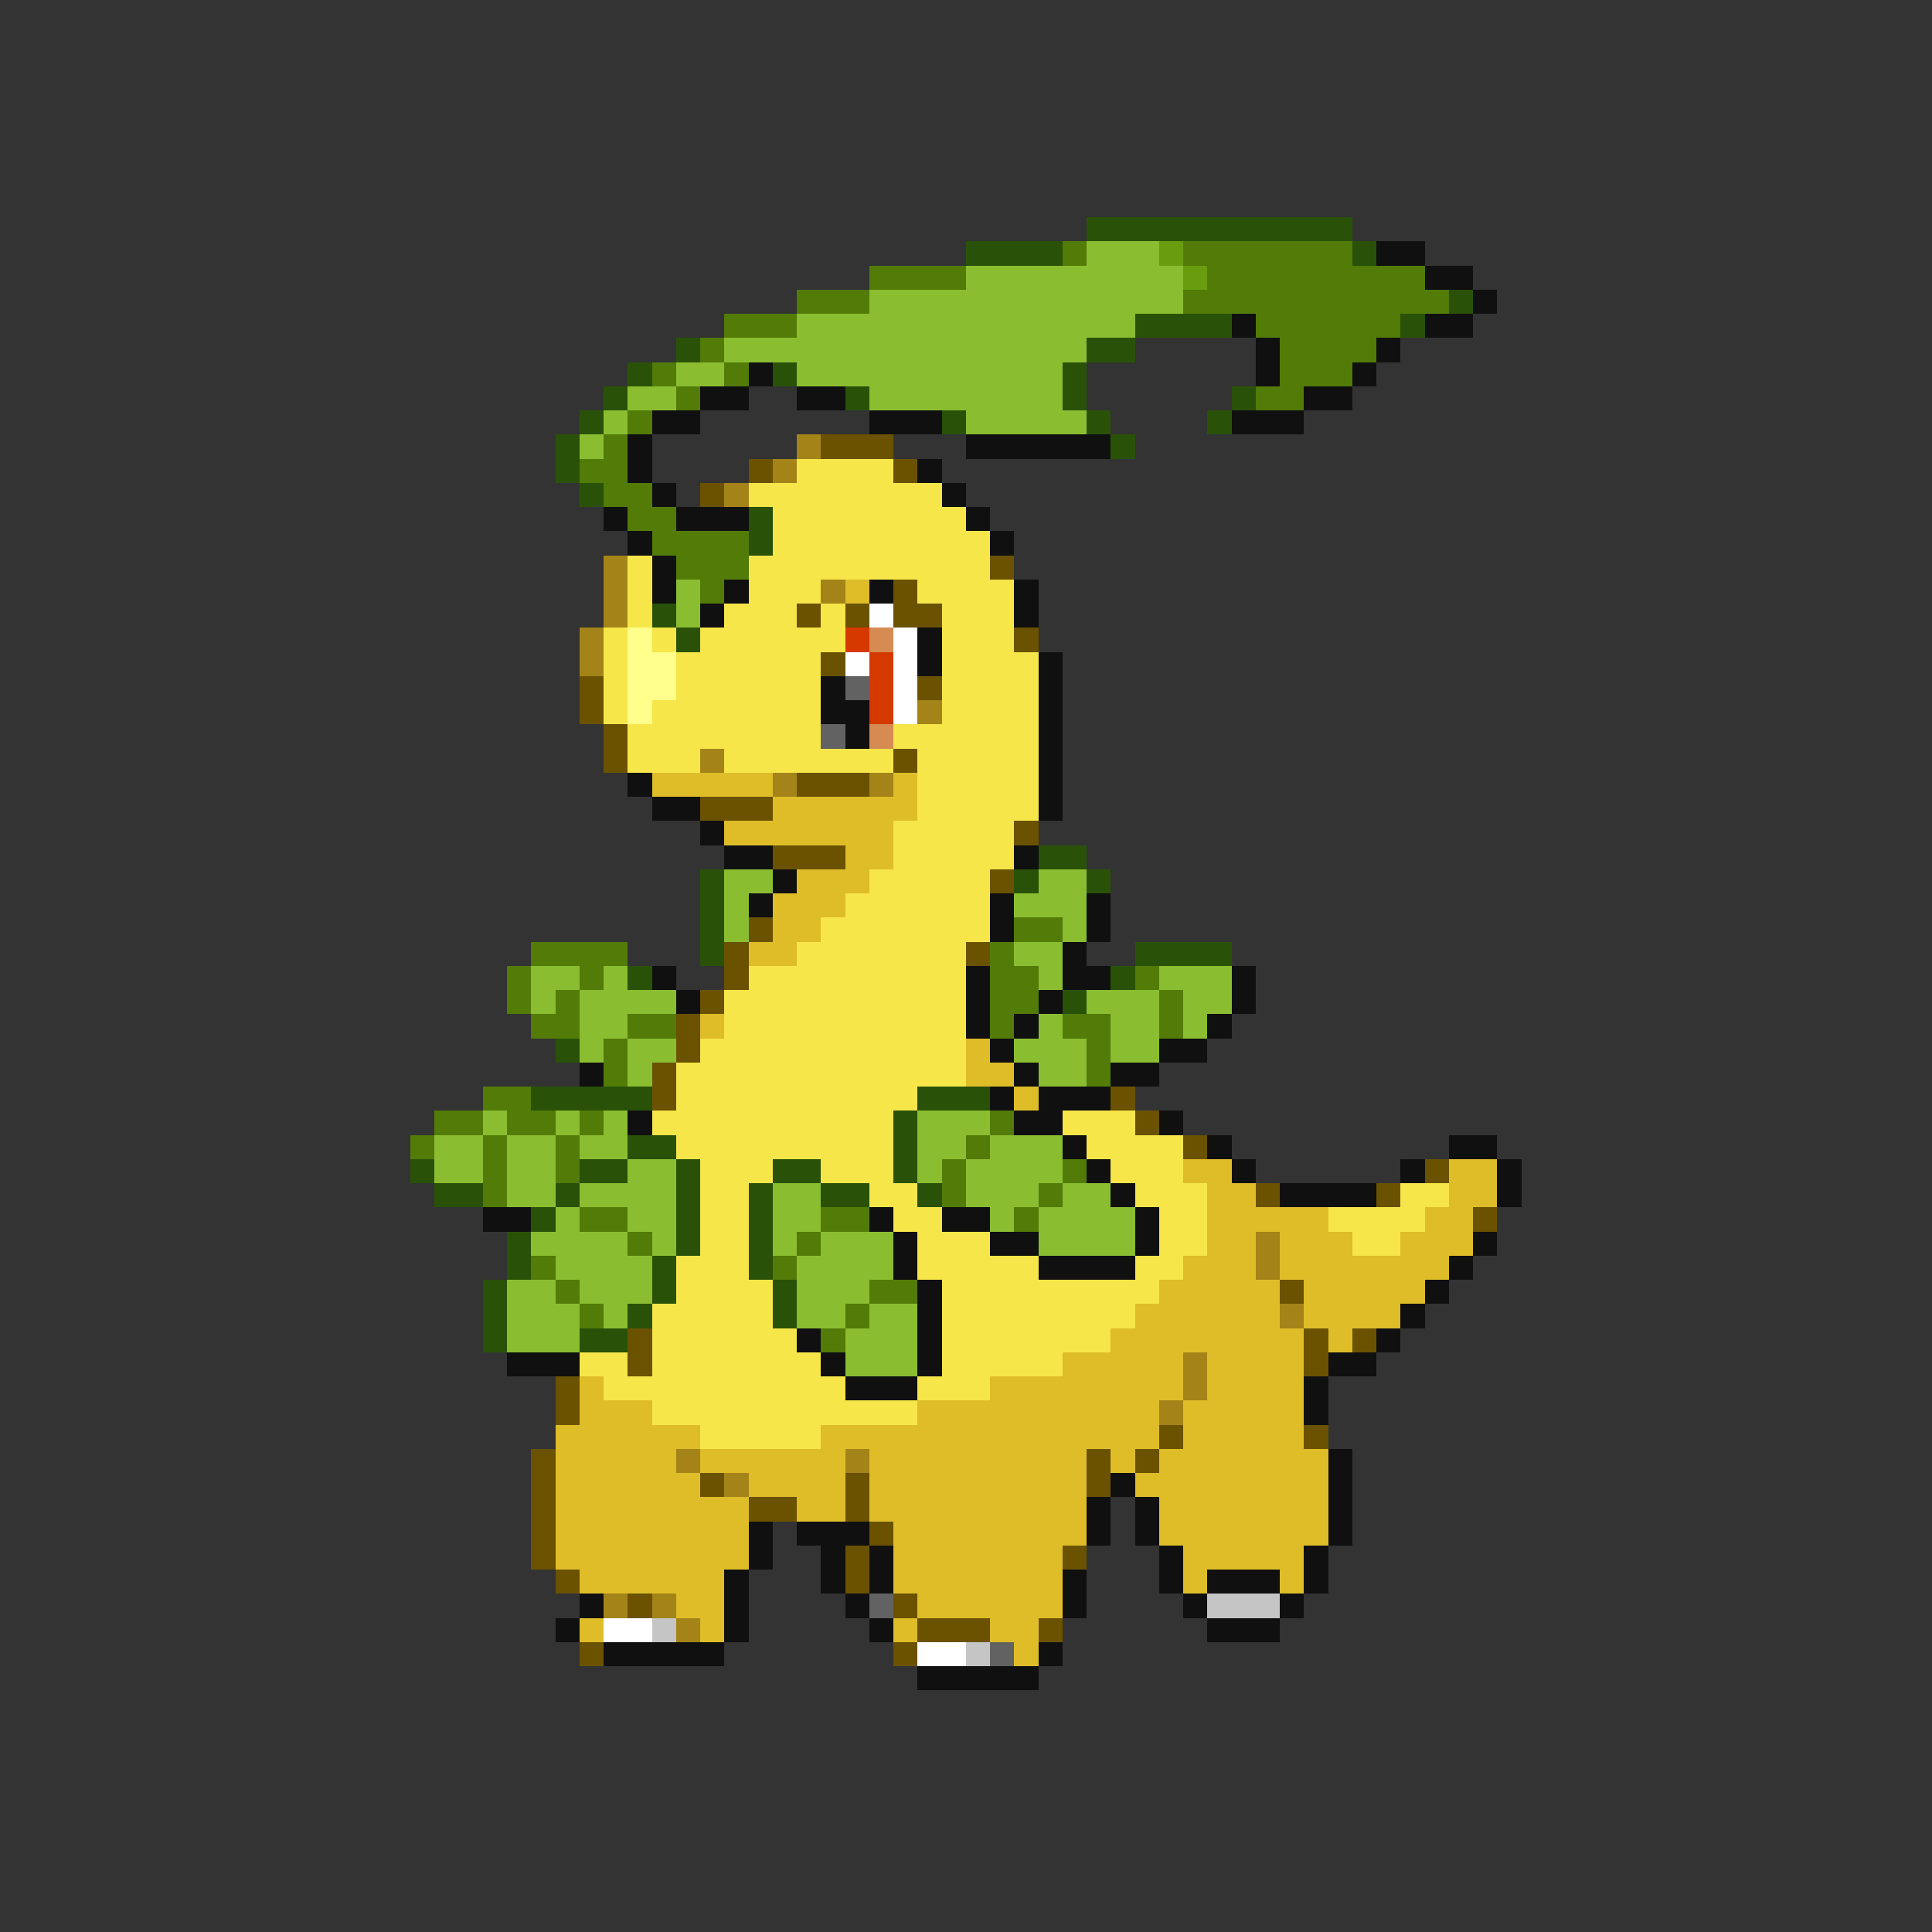 <svg xmlns="http://www.w3.org/2000/svg" viewBox="0 -0.5 80 80" shape-rendering="crispEdges">
<rect x="0" y="-0.5" width="80" height="80" fill="#333333" stroke="none"/>
<path stroke="#295208" d="M45 9h11M40 10h4M56 10h1M60 12h1M47 13h4M58 13h1M28 14h1M45 14h2M26 15h1M32 15h1M44 15h1M25 16h1M35 16h1M44 16h1M51 16h1M24 17h1M39 17h1M45 17h1M50 17h1M23 18h1M46 18h1M23 19h1M24 20h1M31 21h1M31 22h1M27 25h1M28 26h1M43 35h2M29 36h1M42 36h1M45 36h1M29 37h1M29 38h1M29 39h1M47 39h4M26 40h1M46 40h1M44 41h1M23 43h1M22 45h5M38 45h3M37 46h1M26 47h2M37 47h1M17 48h1M24 48h2M28 48h1M32 48h2M37 48h1M18 49h2M23 49h1M28 49h1M31 49h1M34 49h2M38 49h1M22 50h1M28 50h1M31 50h1M21 51h1M28 51h1M31 51h1M21 52h1M27 52h1M31 52h1M20 53h1M27 53h1M32 53h1M20 54h1M26 54h1M32 54h1M20 55h1M24 55h2" />
<path stroke="#527b08" d="M44 10h1M49 10h7M36 11h4M50 11h9M33 12h3M49 12h11M30 13h3M52 13h6M29 14h1M53 14h4M27 15h1M30 15h1M53 15h3M28 16h1M52 16h2M26 17h1M25 18h1M24 19h2M25 20h2M26 21h2M27 22h4M28 23h3M29 24h1M42 38h2M22 39h4M41 39h1M21 40h1M24 40h1M41 40h2M47 40h1M21 41h1M23 41h1M41 41h2M48 41h1M22 42h2M26 42h2M41 42h1M44 42h2M48 42h1M25 43h1M45 43h1M25 44h1M45 44h1M20 45h2M18 46h2M21 46h2M24 46h1M41 46h1M17 47h1M20 47h1M23 47h1M40 47h1M20 48h1M23 48h1M39 48h1M44 48h1M20 49h1M39 49h1M43 49h1M24 50h2M34 50h2M42 50h1M26 51h1M33 51h1M22 52h1M32 52h1M23 53h1M36 53h2M24 54h1M35 54h1M34 55h1" />
<path stroke="#8bbd31" d="M45 10h3M40 11h9M36 12h13M33 13h14M30 14h15M28 15h2M33 15h11M26 16h2M36 16h8M25 17h1M40 17h5M24 18h1M28 24h1M28 25h1M30 36h2M43 36h2M30 37h1M42 37h3M30 38h1M44 38h1M42 39h2M22 40h2M25 40h1M43 40h1M48 40h3M22 41h1M24 41h4M45 41h3M49 41h2M24 42h2M43 42h1M46 42h2M49 42h1M24 43h1M26 43h2M42 43h3M46 43h2M26 44h1M43 44h2M20 46h1M23 46h1M25 46h1M38 46h3M18 47h2M21 47h2M24 47h2M38 47h2M41 47h3M18 48h2M21 48h2M26 48h2M38 48h1M40 48h4M21 49h2M24 49h4M32 49h2M40 49h3M44 49h2M23 50h1M26 50h2M32 50h2M41 50h1M43 50h4M22 51h4M27 51h1M32 51h1M34 51h3M43 51h4M23 52h4M33 52h4M21 53h2M24 53h3M33 53h3M21 54h3M25 54h1M33 54h2M36 54h2M21 55h3M35 55h3M35 56h3" />
<path stroke="#6a9c10" d="M48 10h1M49 11h1" />
<path stroke="#101010" d="M57 10h2M59 11h2M61 12h1M51 13h1M59 13h2M52 14h1M57 14h1M31 15h1M52 15h1M56 15h1M29 16h2M33 16h2M54 16h2M27 17h2M36 17h3M51 17h3M26 18h1M40 18h6M26 19h1M38 19h1M27 20h1M39 20h1M25 21h1M28 21h3M40 21h1M26 22h1M41 22h1M27 23h1M27 24h1M30 24h1M36 24h1M42 24h1M29 25h1M42 25h1M38 26h1M38 27h1M43 27h1M34 28h1M43 28h1M34 29h2M43 29h1M35 30h1M43 30h1M43 31h1M26 32h1M43 32h1M27 33h2M43 33h1M29 34h1M30 35h2M42 35h1M32 36h1M31 37h1M41 37h1M45 37h1M41 38h1M45 38h1M44 39h1M27 40h1M40 40h1M44 40h2M51 40h1M28 41h1M40 41h1M43 41h1M51 41h1M40 42h1M42 42h1M50 42h1M41 43h1M48 43h2M24 44h1M42 44h1M46 44h2M41 45h1M43 45h3M26 46h1M42 46h2M48 46h1M44 47h1M50 47h1M60 47h2M45 48h1M51 48h1M58 48h1M62 48h1M46 49h1M53 49h4M62 49h1M20 50h2M36 50h1M39 50h2M47 50h1M37 51h1M41 51h2M47 51h1M61 51h1M37 52h1M43 52h4M60 52h1M38 53h1M59 53h1M38 54h1M58 54h1M33 55h1M38 55h1M57 55h1M21 56h3M34 56h1M38 56h1M55 56h2M35 57h3M54 57h1M54 58h1M55 60h1M46 61h1M55 61h1M45 62h1M47 62h1M55 62h1M31 63h1M33 63h3M45 63h1M47 63h1M55 63h1M31 64h1M34 64h1M36 64h1M48 64h1M54 64h1M30 65h1M34 65h1M36 65h1M44 65h1M48 65h1M50 65h3M54 65h1M24 66h1M30 66h1M35 66h1M44 66h1M49 66h1M53 66h1M23 67h1M30 67h1M36 67h1M50 67h3M25 68h5M43 68h1M38 69h5" />
<path stroke="#a48318" d="M33 18h1M32 19h1M30 20h1M25 23h1M25 24h1M34 24h1M25 25h1M24 26h1M24 27h1M38 29h1M29 31h1M32 32h1M36 32h1M52 51h1M52 52h1M53 54h1M49 56h1M49 57h1M48 58h1M28 60h1M35 60h1M30 61h1M25 66h1M27 66h1M28 67h1" />
<path stroke="#6a5200" d="M34 18h3M31 19h1M37 19h1M29 20h1M41 23h1M37 24h1M33 25h1M35 25h1M37 25h2M42 26h1M34 27h1M24 28h1M38 28h1M24 29h1M25 30h1M25 31h1M37 31h1M33 32h3M29 33h3M42 34h1M32 35h3M41 36h1M31 38h1M30 39h1M40 39h1M30 40h1M29 41h1M28 42h1M28 43h1M27 44h1M27 45h1M46 45h1M47 46h1M49 47h1M59 48h1M52 49h1M57 49h1M61 50h1M53 53h1M26 55h1M54 55h1M56 55h1M26 56h1M54 56h1M23 57h1M23 58h1M48 59h1M54 59h1M22 60h1M45 60h1M47 60h1M22 61h1M29 61h1M35 61h1M45 61h1M22 62h1M31 62h2M35 62h1M22 63h1M36 63h1M22 64h1M35 64h1M44 64h1M23 65h1M35 65h1M26 66h1M37 66h1M38 67h3M43 67h1M24 68h1M37 68h1" />
<path stroke="#f6e64a" d="M33 19h4M31 20h8M32 21h8M32 22h9M26 23h1M31 23h10M26 24h1M31 24h3M38 24h4M26 25h1M30 25h3M34 25h1M39 25h3M25 26h1M27 26h1M29 26h6M39 26h3M25 27h1M28 27h6M39 27h4M25 28h1M28 28h6M39 28h4M25 29h1M27 29h7M39 29h4M26 30h8M37 30h6M26 31h3M30 31h7M38 31h5M38 32h5M38 33h5M37 34h5M37 35h5M36 36h5M35 37h6M34 38h7M33 39h7M31 40h9M30 41h10M30 42h10M29 43h11M28 44h12M28 45h10M27 46h10M44 46h3M28 47h9M45 47h4M29 48h3M34 48h3M46 48h3M29 49h2M36 49h2M47 49h3M58 49h2M29 50h2M37 50h2M48 50h2M55 50h4M29 51h2M38 51h3M48 51h2M56 51h2M28 52h3M38 52h5M47 52h2M28 53h4M39 53h9M27 54h5M39 54h8M27 55h6M39 55h7M24 56h2M27 56h7M39 56h5M25 57h10M38 57h3M27 58h11M29 59h5" />
<path stroke="#debd29" d="M35 24h1M27 32h5M37 32h1M32 33h6M30 34h7M35 35h2M33 36h3M32 37h3M32 38h2M31 39h2M29 42h1M40 43h1M40 44h2M42 45h1M49 48h2M60 48h2M50 49h2M60 49h2M50 50h5M59 50h2M50 51h2M53 51h3M58 51h3M49 52h3M53 52h7M48 53h5M54 53h5M47 54h6M54 54h4M46 55h8M55 55h1M44 56h5M50 56h4M24 57h1M41 57h8M50 57h4M24 58h3M38 58h10M49 58h5M23 59h6M34 59h14M49 59h5M23 60h5M29 60h6M36 60h9M46 60h1M48 60h7M23 61h6M31 61h4M36 61h9M47 61h8M23 62h8M33 62h2M36 62h9M48 62h7M23 63h8M37 63h8M48 63h7M23 64h8M37 64h7M49 64h5M24 65h6M37 65h7M49 65h1M53 65h1M28 66h2M38 66h6M24 67h1M29 67h1M37 67h1M41 67h2M42 68h1" />
<path stroke="#ffffff" d="M36 25h1M37 26h1M35 27h1M37 27h1M37 28h1M37 29h1M25 67h2M38 68h2" />
<path stroke="#ffff8b" d="M26 26h1M26 27h2M26 28h2M26 29h1" />
<path stroke="#d53900" d="M35 26h1M36 27h1M36 28h1M36 29h1" />
<path stroke="#d58b52" d="M36 26h1M36 30h1" />
<path stroke="#626262" d="M35 28h1M34 30h1M36 66h1M41 68h1" />
<path stroke="#c5c5c5" d="M50 66h3M27 67h1M40 68h1" />
</svg>